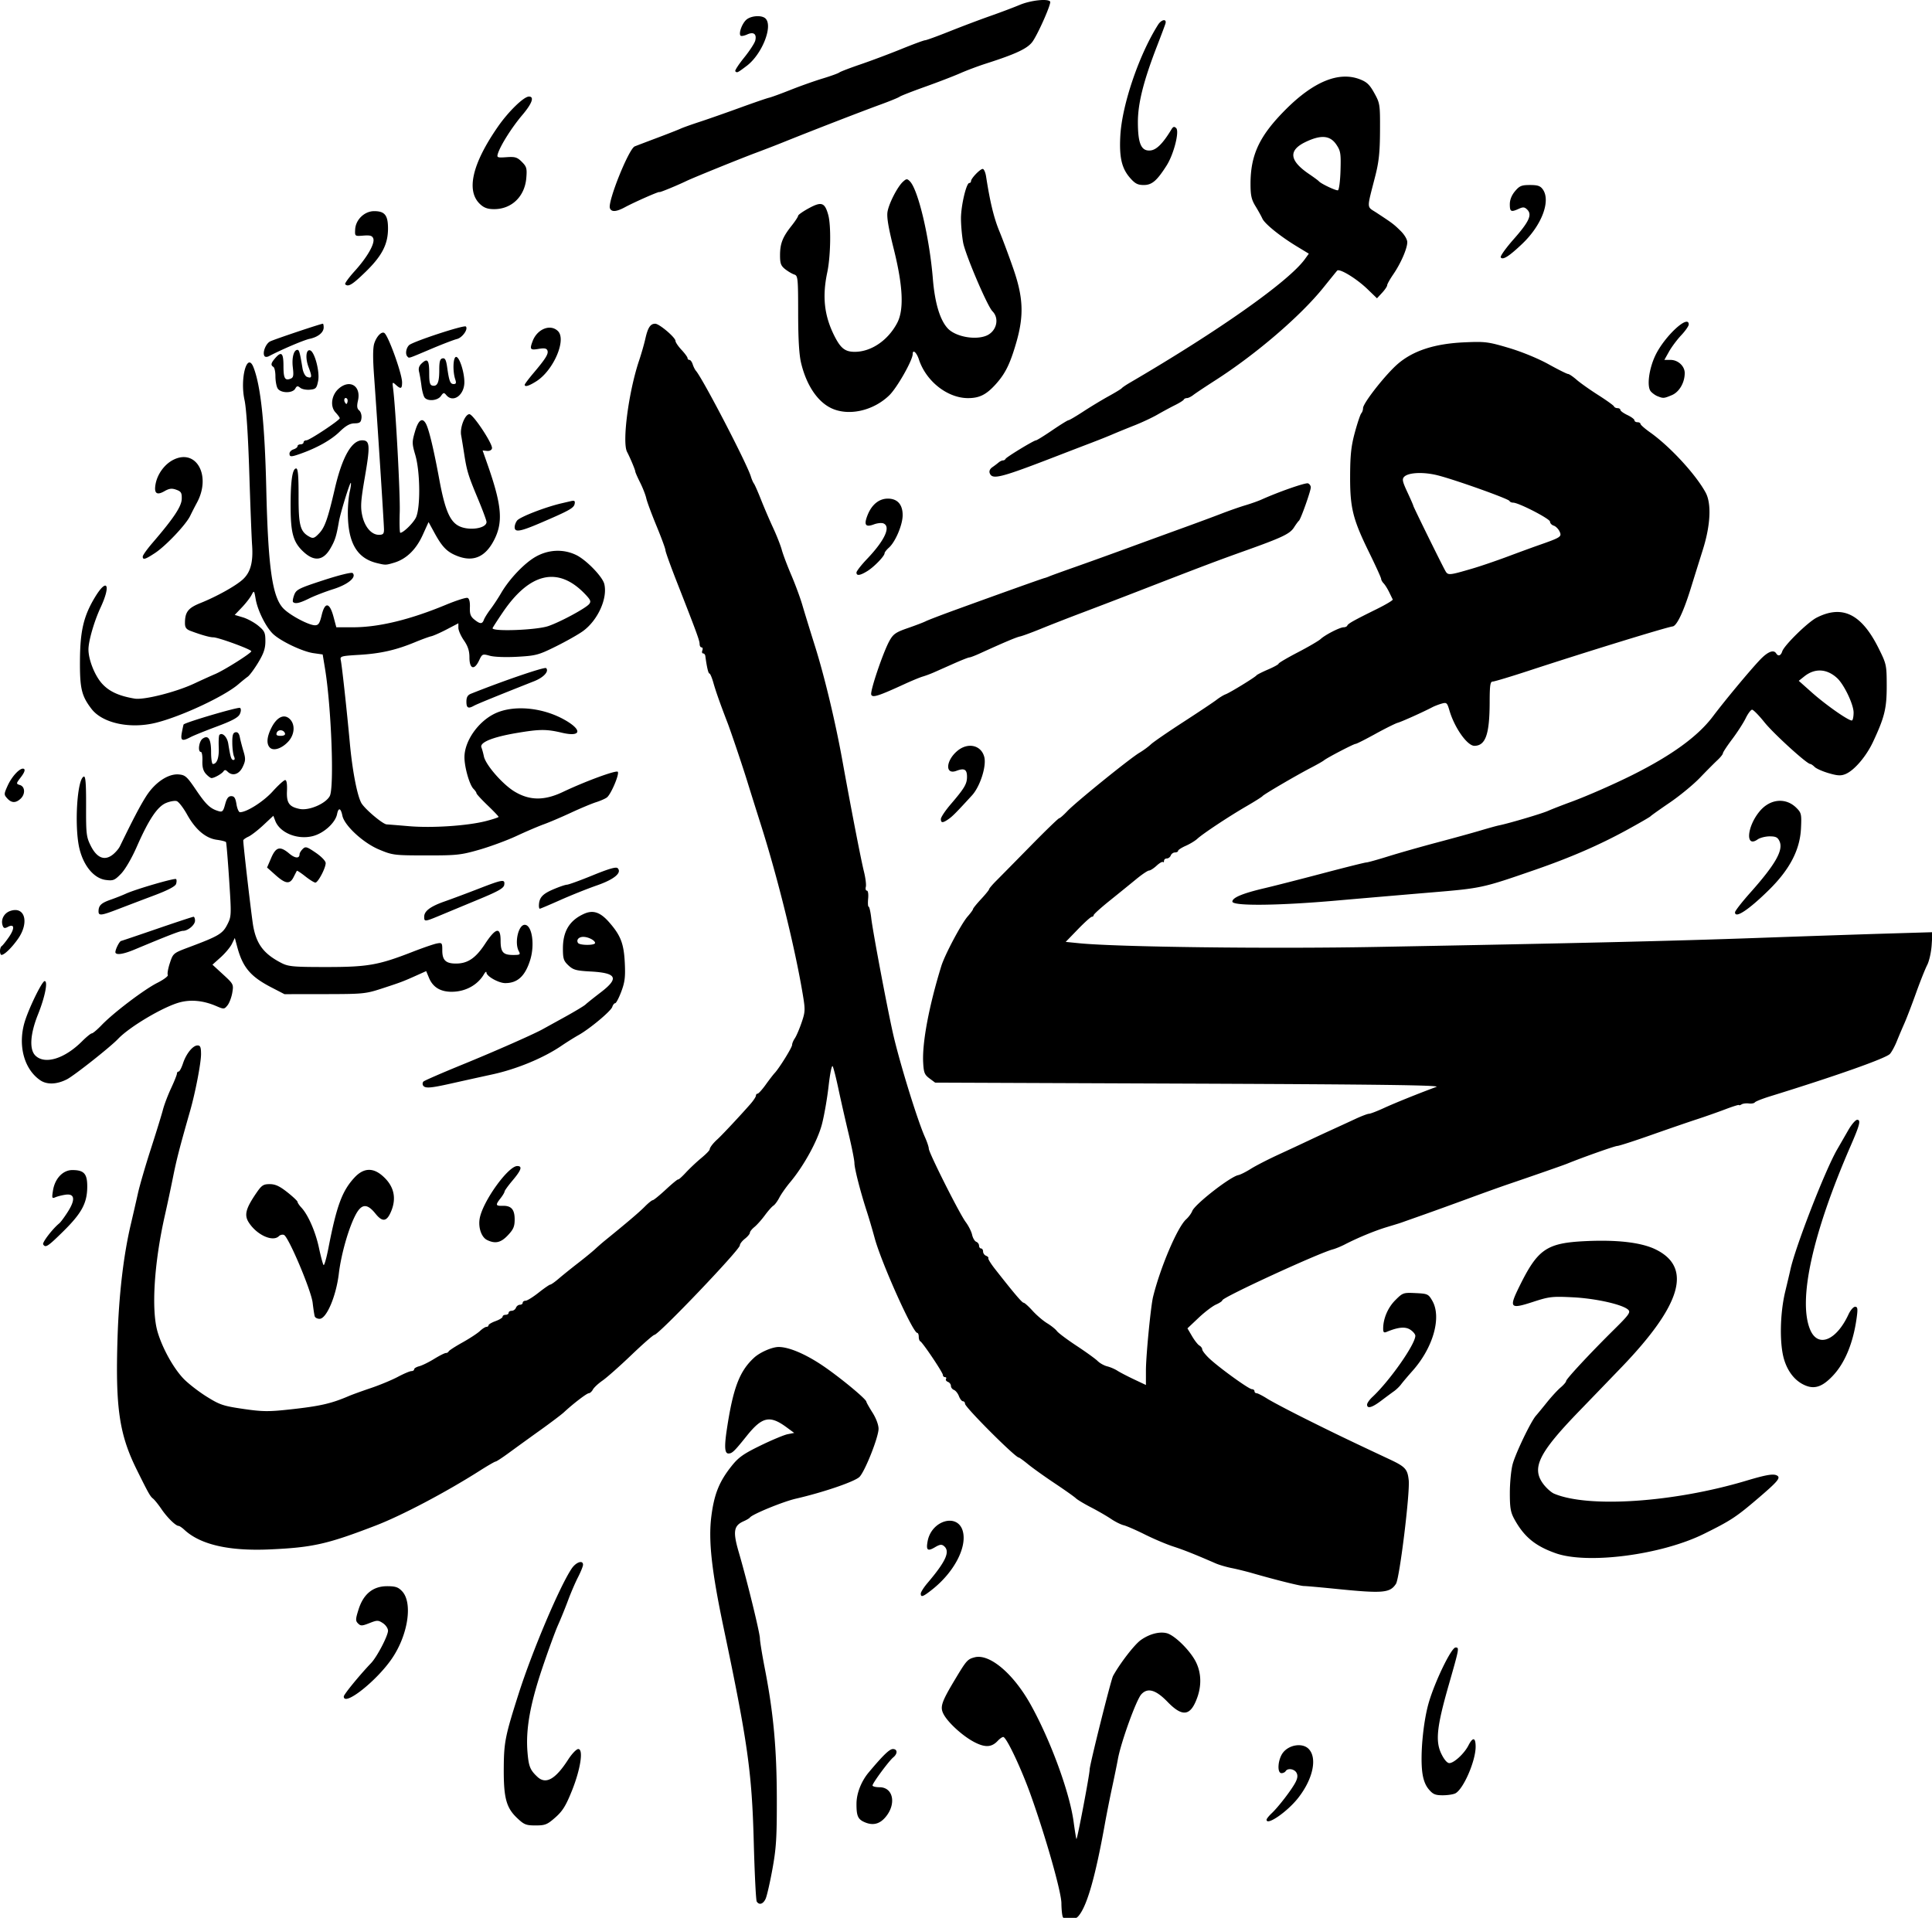 <svg xmlns="http://www.w3.org/2000/svg" viewBox="0 0 961 954"><path d="M528.607 953.45c-.334-.87-.628-3.907-.653-6.75-.05-5.628-7.669-32.519-15.206-53.668-4.766-13.373-12.16-29-13.72-29-.523 0-1.755.864-2.739 1.919-3.06 3.283-6.32 3.435-11.8.551-5.672-2.986-12.933-9.606-15.138-13.803-1.893-3.604-1.113-5.954 5.802-17.476 5.56-9.265 6.105-9.878 9.597-10.808 7.404-1.973 19.269 8.015 27.893 23.48 9.867 17.694 19.361 43.561 21.368 58.215.634 4.63 1.271 8.538 1.417 8.683.396.396 6.572-32.091 6.572-34.572 0-2.281 10.595-44.636 11.646-46.554 3.395-6.198 10.567-15.501 13.698-17.77 4.232-3.065 9.29-4.425 12.997-3.494 3.482.874 10.187 7.14 13.634 12.742 3.423 5.565 3.988 12.44 1.576 19.203-3.335 9.35-7.327 9.938-14.837 2.184-5.817-6.005-9.896-7.167-13.025-3.708-2.52 2.784-10.112 23.8-11.635 32.208-.448 2.475-1.736 8.775-2.86 14-1.126 5.225-2.776 13.55-3.667 18.5-4.779 26.55-8.96 41.006-13.222 45.716-2.011 2.222-6.874 2.35-7.698.202m-152.208-7.582c-.396-.64-1.061-14.028-1.479-29.75-.916-34.497-3.034-49.547-14.95-106.218-6.004-28.555-7.666-43.56-6.152-55.547 1.4-11.088 3.906-17.34 10.046-25.06 3.47-4.366 5.874-6.073 14.401-10.232 5.63-2.745 11.707-5.283 13.506-5.64l3.271-.647-3.803-2.797c-8.32-6.119-12.132-5.293-19.815 4.293-6.148 7.671-7.237 8.722-9.057 8.747-1.92.026-2.145-3.294-.821-12.066 3.103-20.559 6.296-28.934 13.582-35.621 2.904-2.666 8.945-5.298 12.158-5.298 4.85 0 12.482 3.122 20.714 8.473 8.174 5.314 22.794 17.262 22.933 18.742.037.394 1.417 2.844 3.067 5.446 1.77 2.792 3 6.082 3 8.028 0 4.092-6.567 20.747-9.405 23.852-2.114 2.313-17.778 7.698-31.83 10.941-6.304 1.455-21.547 7.712-22.732 9.33-.293.401-1.663 1.223-3.044 1.828-5.073 2.221-5.54 5.117-2.5 15.52 4.136 14.153 10.474 40.018 10.498 42.84.011 1.375 1.114 8.125 2.45 15 4.28 22.017 5.91 39.677 5.957 64.5.036 19.594-.287 24.81-2.187 35.229-1.227 6.725-2.747 13.363-3.38 14.75-1.217 2.672-3.234 3.29-4.428 1.357m-119.253-41.586c-5.358-5.102-6.662-10.009-6.574-24.75.077-12.873.716-16.073 7.392-37 6.748-21.154 20.346-53.259 26.364-62.243 2.173-3.245 5.672-4.433 5.672-1.926 0 .731-1.133 3.544-2.518 6.25-1.386 2.705-3.598 7.844-4.916 11.419s-3.57 9.121-5.002 12.324c-1.432 3.204-5.051 13.132-8.041 22.063-5.916 17.671-8.068 30.053-7.15 41.139.591 7.147 1.296 8.901 4.95 12.318 4.178 3.908 8.964 1.215 15.274-8.594 1.858-2.887 4.121-5.25 5.03-5.25 2.682 0 1.146 10.045-3.179 20.793-3 7.457-4.628 10.075-8.234 13.25-4.033 3.55-5.043 3.957-9.813 3.957-4.777 0-5.717-.38-9.255-3.75m173.088 2.206c-3.503-1.472-4.241-3.1-4.212-9.288.024-5.133 2.358-11.106 6.073-15.539 7.172-8.56 10.348-11.629 12.032-11.629 2.325 0 2.436 2.294.2 4.128-2.17 1.779-10.327 12.823-10.327 13.982 0 .49 1.565.89 3.477.89 6.837 0 8.51 8.297 2.994 14.852-2.906 3.453-6.215 4.295-10.237 2.604M630 905.206c0-.454 1.146-1.902 2.547-3.218 3.332-3.13 9.913-11.687 11.829-15.38 1.07-2.063 1.226-3.45.533-4.746-1.05-1.962-4.392-2.475-5.409-.83-.34.55-1.266 1-2.059 1-2.371 0-1.813-7.022.82-10.312 3.115-3.893 9.606-4.82 12.623-1.804 4.48 4.48 2.242 15.036-5.193 24.481-5.412 6.877-15.691 13.958-15.691 10.81m80.662-15.164c-1.7-2.021-2.741-4.796-3.213-8.57-1.066-8.534.454-24.875 3.2-34.408 3.038-10.543 11.276-27.532 13.351-27.532 1.932 0 1.91.118-3.486 19-5.85 20.469-6.6 27.623-3.562 33.902 1.373 2.835 2.89 4.598 3.957 4.598 2.31 0 7.42-4.716 9.482-8.75 2.214-4.334 3.609-4.105 3.609.593 0 7.088-6.049 21.042-10.048 23.183-1.001.536-3.835.974-6.297.974-3.744 0-4.89-.49-6.993-2.99M171 843.892c0-1.013 7.821-10.582 13.572-16.604 2.943-3.082 8.428-13.574 8.428-16.123 0-1.148-1.14-2.834-2.535-3.748-2.355-1.543-2.832-1.544-6.712-.02-3.685 1.448-4.35 1.467-5.655.162s-1.275-2.123.25-6.961c2.42-7.677 7.197-11.566 14.206-11.566 4.152 0 5.535.466 7.459 2.514 5.39 5.737 2.971 21.71-5.07 33.486-7.659 11.213-23.943 24.041-23.943 18.86m287-51.18c0-.726 1.501-3.088 3.337-5.25 9.22-10.861 11.4-15.743 8.21-18.391-1.154-.958-2.077-.839-4.47.575-3.702 2.186-4.511 1.514-3.657-3.038 1.946-10.376 14.967-14.076 17.482-4.968 2.195 7.95-4.264 20.338-15.096 28.95-4.692 3.73-5.806 4.137-5.806 2.122m206.5-2.355c-7.7-.777-14.863-1.415-15.917-1.418-1.843-.006-14.053-3.047-25.583-6.371-3.025-.873-7.67-2.02-10.324-2.55s-6.253-1.585-8-2.346c-10.293-4.485-15.84-6.691-21.18-8.423-3.301-1.07-9.601-3.742-14-5.937-4.397-2.194-9.154-4.269-10.57-4.61-1.414-.34-4.252-1.76-6.305-3.152s-6.52-3.975-9.927-5.737c-3.407-1.761-6.81-3.804-7.563-4.54-.752-.734-5.477-4.078-10.5-7.43s-10.977-7.606-13.234-9.453-4.342-3.358-4.634-3.358c-1.728 0-26.73-25.003-26.75-26.75-.007-.687-.474-1.25-1.038-1.25-.563 0-1.457-1.137-1.985-2.526s-1.642-2.787-2.475-3.107-1.515-1.222-1.515-2.005c0-.784-.672-1.683-1.494-1.998-.822-.316-1.246-.976-.941-1.469.304-.492.076-.895-.506-.895s-1.059-.489-1.059-1.087c0-1.22-10.082-16.227-11.25-16.746-.412-.184-.75-1.196-.75-2.25s-.337-1.921-.75-1.926c-2.201-.026-17.873-34.932-21.185-47.185-1.086-4.018-2.852-10.006-3.926-13.306-3.186-9.799-6.139-21.347-6.139-24.007 0-1.366-1.32-7.999-2.932-14.739-1.613-6.74-3.872-16.7-5.022-22.132s-2.436-10.496-2.858-11.25c-.437-.78-1.317 3.483-2.041 9.878-.7 6.187-2.197 14.75-3.327 19.028-2.168 8.21-8.962 20.596-15.752 28.722-2.069 2.475-4.505 5.94-5.415 7.7-.909 1.76-2.24 3.56-2.958 4s-2.63 2.6-4.25 4.8-3.957 4.82-5.195 5.823c-1.237 1.002-2.25 2.287-2.25 2.856 0 .568-1.125 1.918-2.5 3-1.375 1.081-2.5 2.562-2.5 3.29 0 2.164-40.37 44.435-42.5 44.5-.55.017-5.707 4.536-11.46 10.04-5.754 5.506-12.193 11.211-14.31 12.678s-4.288 3.488-4.825 4.49-1.446 1.823-2.022 1.823c-.994 0-7.77 5.192-12.4 9.5-1.182 1.1-6.54 5.15-11.91 9a2289 2289 0 0 0-15.554 11.25c-3.186 2.338-6.114 4.25-6.506 4.25-.391 0-3.93 2.046-7.862 4.547-16.862 10.723-38.743 22.26-51.651 27.235-24.223 9.335-31.499 10.972-52.964 11.922-20.184.893-34.42-2.395-42.348-9.78-1.136-1.058-2.427-1.924-2.869-1.924-1.421 0-5.684-4.195-8.541-8.406-1.528-2.252-3.41-4.588-4.181-5.193-1.417-1.109-2.261-2.61-8.096-14.401-8.695-17.568-10.63-30.864-9.537-65.5.68-21.505 2.96-41.034 6.593-56.454 1.108-4.7 2.714-11.696 3.57-15.546.857-3.85 3.738-13.75 6.403-22s5.37-17.025 6.01-19.5 2.468-7.294 4.062-10.708S88 534.647 88 534.074s.378-1.042.84-1.042 1.441-1.822 2.176-4.05c1.61-4.88 4.915-8.95 7.266-8.95 1.36 0 1.718.904 1.718 4.34 0 4.41-2.819 19.064-5.417 28.16-5.292 18.532-6.732 24.11-8.516 33-1.104 5.5-2.905 13.954-4.002 18.786-5.402 23.804-6.887 47.303-3.678 58.214 2.4 8.161 7.922 18.105 12.95 23.318 2.29 2.374 7.42 6.356 11.402 8.847 6.562 4.105 8.265 4.68 18.19 6.133 9.475 1.389 12.541 1.433 22.76.331 15.356-1.655 20.963-2.918 29.811-6.717 1.65-.708 6.6-2.502 11-3.986 4.4-1.483 10.426-3.986 13.39-5.562 2.966-1.575 6.003-2.864 6.75-2.864.748 0 1.36-.401 1.36-.892 0-.49 1.137-1.177 2.527-1.525 1.39-.35 4.702-1.973 7.36-3.609s5.31-2.974 5.89-2.974 1.206-.36 1.39-.8 3.258-2.43 6.833-4.423 7.494-4.558 8.708-5.7 2.677-2.077 3.25-2.077 1.042-.36 1.042-.8c0-.439 1.575-1.368 3.5-2.064s3.5-1.686 3.5-2.2.675-.936 1.5-.936 1.5-.45 1.5-1 .69-1 1.531-1c.843 0 1.79-.675 2.107-1.5s1.203-1.5 1.969-1.5 1.393-.45 1.393-1 .635-1 1.41-1c.776 0 3.688-1.8 6.47-4 2.784-2.2 5.412-4.012 5.84-4.027.43-.015 2.355-1.38 4.28-3.033s6.2-5.096 9.5-7.65 7.125-5.686 8.5-6.96 3.473-3.108 4.663-4.074c11.25-9.132 17.283-14.265 19.992-17.006 1.766-1.787 3.578-3.257 4.028-3.265s3.4-2.413 6.557-5.343 5.897-5.172 6.087-4.982 1.909-1.343 3.82-3.407 5.358-5.312 7.663-7.218c2.304-1.906 4.19-3.837 4.19-4.292 0-.894 1.693-3.116 3.841-5.04 2.145-1.923 11.512-11.934 16.409-17.539 1.512-1.73 2.75-3.6 2.75-4.155s.374-1.009.83-1.009c.457 0 2.275-2.01 4.039-4.467s3.753-5.044 4.42-5.75c2.32-2.457 8.711-12.761 8.711-14.045 0-.711.61-2.18 1.355-3.265.746-1.085 2.25-4.584 3.344-7.776 1.85-5.4 1.894-6.372.625-14-3.851-23.146-12.384-57.745-20.763-84.197-2.44-7.7-5.548-17.6-6.908-22-2.336-7.557-8.093-24.636-9.776-29-3.583-9.288-5.86-15.727-6.985-19.75-.73-2.612-1.631-4.75-2-4.75-.569 0-1.299-3.107-2.057-8.75-.093-.687-.591-1.25-1.109-1.25-.517 0-.681-.675-.364-1.5.316-.825.14-1.5-.393-1.5s-.969-.757-.969-1.681c0-1.712-1.5-5.799-11.41-31.078-3.075-7.842-5.59-14.854-5.59-15.582s-1.996-6.154-4.435-12.056c-2.439-5.903-4.738-12.114-5.109-13.803s-1.75-5.212-3.065-7.83-2.391-5.077-2.391-5.464c0-.749-2.555-6.844-4.084-9.742-2.541-4.818.78-30.018 5.997-45.506 1.11-3.297 2.508-8.173 3.104-10.835 1.234-5.506 2.498-7.423 4.895-7.423 2.023 0 10.088 6.845 10.088 8.562 0 .675 1.35 2.672 3 4.438s3 3.614 3 4.106.42.894.933.894 1.243.978 1.622 2.173c.38 1.195 1.108 2.658 1.62 3.25 3.483 4.036 25.406 46.23 27.317 52.577.414 1.375 1.097 2.95 1.518 3.5.42.55 2.007 4.15 3.526 8s4.224 10.15 6.012 14 3.735 8.8 4.329 11 2.714 7.825 4.714 12.5 4.473 11.373 5.496 14.884 3.86 12.736 6.304 20.5c4.703 14.944 10.125 37.564 13.572 56.616 4.389 24.264 9.331 49.74 10.741 55.364.808 3.225 1.248 6.712.977 7.75-.272 1.037-.039 1.886.518 1.886.577 0 .847 1.718.63 4-.21 2.2-.094 4 .257 4s.936 2.588 1.3 5.75c.736 6.404 7.584 42.8 10.678 56.75 3.118 14.056 12.213 43.626 16.055 52.195 1.035 2.307 1.881 4.85 1.881 5.651 0 2.024 15.274 32.4 18.367 36.527 1.39 1.856 2.82 4.699 3.175 6.318.356 1.62 1.28 3.187 2.052 3.484.773.296 1.406 1.166 1.406 1.932s.45 1.393 1 1.393 1 .69 1 1.531c0 .843.672 1.79 1.494 2.105.822.316 1.325.864 1.118 1.219s1.258 2.73 3.255 5.28c9.483 12.099 13.523 16.865 14.296 16.865.463 0 2.46 1.79 4.436 3.978 1.977 2.188 5.238 4.98 7.248 6.204 2.009 1.225 4.21 2.99 4.889 3.921.68.932 5.075 4.223 9.768 7.314 4.692 3.09 9.412 6.5 10.488 7.575 1.077 1.077 3.206 2.265 4.733 2.64 1.526.377 3.8 1.348 5.052 2.16 1.253.81 4.965 2.745 8.25 4.298l5.973 2.825.002-7.207c.002-7.24 2.412-32.036 3.568-36.708 3.653-14.77 12.131-34.626 16.437-38.5 1.222-1.1 2.587-2.952 3.032-4.116 1.293-3.379 18.894-17.1 22.933-17.879 1.003-.193 3.782-1.588 6.176-3.1s8.627-4.718 13.852-7.124 11.75-5.447 14.5-6.758a923 923 0 0 1 11.5-5.35c3.575-1.63 9.019-4.136 12.097-5.569s6.155-2.604 6.838-2.604 4.014-1.277 7.403-2.837c5.406-2.49 16.996-7.165 26.162-10.554 2.236-.826-29.151-1.236-123.177-1.609l-126.177-.5-2.823-2.102c-2.448-1.823-2.863-2.876-3.128-7.937-.52-9.912 2.914-28.142 9.032-47.961 1.73-5.604 9.957-21.078 13.128-24.691 1.455-1.658 2.65-3.306 2.658-3.662.007-.356 1.806-2.579 4-4.94s3.987-4.577 3.987-4.922c0-.346 1.607-2.24 3.572-4.207 1.964-1.968 9.644-9.765 17.066-17.328s13.816-13.75 14.209-13.75 2.216-1.594 4.053-3.541c4.127-4.375 31.07-26.19 35.882-29.053 1.936-1.152 4.474-3.012 5.638-4.133 1.165-1.12 8.41-6.113 16.099-11.094 7.69-4.981 15.173-9.981 16.63-11.11 1.458-1.13 3.483-2.362 4.5-2.737 2.171-.801 14.62-8.434 15.351-9.412.275-.368 2.863-1.68 5.75-2.918 2.888-1.236 5.25-2.542 5.25-2.902 0-.359 4.3-2.891 9.555-5.626s10.367-5.72 11.36-6.632c2.336-2.147 9.586-5.842 11.462-5.842.801 0 1.606-.38 1.79-.845.387-.98 3.184-2.547 14.641-8.204 4.57-2.256 8.155-4.405 7.968-4.776s-.995-2.025-1.796-3.675-2.024-3.595-2.718-4.321c-.694-.727-1.262-1.745-1.262-2.263s-2.698-6.448-5.995-13.178c-8.136-16.608-9.504-22.154-9.43-38.238.048-10.34.533-14.739 2.375-21.5 1.273-4.675 2.706-8.927 3.183-9.45s.867-1.673.867-2.556c0-2.517 11.41-17 17.427-22.122 7.692-6.547 18.36-9.971 33.073-10.617 10.258-.45 11.742-.263 22 2.78 6.42 1.906 14.644 5.284 19.752 8.115 4.814 2.668 9.186 4.85 9.716 4.85s2.44 1.288 4.247 2.863 6.66 5.01 10.785 7.635 7.65 5.16 7.833 5.637c.184.476.971.865 1.75.865.78 0 1.417.399 1.417.886s1.575 1.634 3.5 2.547 3.5 2.09 3.5 2.614.675.953 1.5.953 1.5.374 1.5.83c0 .457 2.138 2.344 4.75 4.194 9.903 7.01 22.739 20.92 27.656 29.968 2.965 5.458 2.457 16.185-1.34 28.258a6889 6889 0 0 0-6.093 19.5c-3.61 11.626-6.917 18.564-8.973 18.826-3.189.407-42.904 12.635-71.757 22.094-8.942 2.932-16.929 5.33-17.75 5.33-1.225 0-1.497 1.838-1.517 10.25-.038 15.953-2.014 21.633-7.552 21.718-3.553.055-9.93-8.956-12.464-17.612-1.13-3.863-1.396-4.091-3.905-3.372-1.48.425-3.561 1.23-4.623 1.79-4.517 2.377-15.105 7.14-17.167 7.721-1.229.347-6.262 2.852-11.184 5.568-4.923 2.715-9.332 4.937-9.798 4.937-.942 0-14.206 6.915-15.783 8.228-.55.458-3.358 2.056-6.24 3.552-7.384 3.832-23.661 13.354-24.26 14.191-.275.385-3.875 2.658-8 5.05-8.826 5.12-21.677 13.634-24.46 16.208-1.08.997-3.667 2.565-5.75 3.484-2.085.92-3.79 2.035-3.79 2.48s-.69.807-1.531.807c-.843 0-1.79.675-2.107 1.5s-1.203 1.5-1.969 1.5-1.393.525-1.393 1.167c0 .641-.253.914-.562.605s-1.724.516-3.146 1.833-3.108 2.395-3.748 2.395-3.487 1.913-6.327 4.25c-2.84 2.338-8.776 7.152-13.19 10.698-4.415 3.547-8.027 6.81-8.027 7.25s-.407.802-.904.802-3.626 2.813-6.953 6.25l-6.05 6.25 6.703.67c18.898 1.887 94.2 2.824 147.704 1.839 100.283-1.848 147.278-2.957 189.5-4.472 22.825-.82 51.795-1.798 64.377-2.175l22.876-.684-.417 6.411c-.23 3.526-1.233 7.986-2.229 9.911s-3.504 8.225-5.572 14-4.66 12.525-5.76 15a335 335 0 0 0-3.814 9c-.997 2.475-2.524 5.278-3.394 6.23-1.987 2.173-26.83 10.962-59.567 21.074-3.85 1.19-7.276 2.548-7.614 3.019-.338.47-1.688.717-3 .547s-2.949.042-3.636.47-1.25.567-1.25.308-3.038.686-6.75 2.098-10.125 3.669-14.25 5.014-14.384 4.875-22.798 7.843-15.945 5.397-16.736 5.397c-1.184 0-17.266 5.687-24.966 8.829-1.9.775-17.008 6.043-30 10.46-3.3 1.123-11.85 4.193-19 6.824-7.15 2.63-17.05 6.214-22 7.963-4.95 1.75-9.675 3.421-10.5 3.716-1.84.657-1.297.486-8.344 2.628-5.945 1.807-14.34 5.28-20.656 8.542-1.925.995-4.625 2.109-6 2.476-7.454 1.991-55 23.9-55 25.343 0 .402-1.424 1.361-3.164 2.131s-5.645 3.747-8.676 6.614l-5.512 5.212 2.28 3.881c1.253 2.135 2.907 4.24 3.675 4.68.769.44 1.397 1.295 1.397 1.9 0 .604 1.462 2.516 3.25 4.247 4.593 4.45 19.914 15.554 21.46 15.554.71 0 1.29.45 1.29 1s.459 1 1.02 1 2.923 1.202 5.25 2.671c2.326 1.47 11.205 6.149 19.73 10.399 14.07 7.014 20.883 10.291 41.102 19.772 7.921 3.714 9.004 4.888 9.61 10.409.688 6.282-4.528 48.766-6.329 51.544-2.982 4.599-6.458 4.893-29.883 2.53m68-507.57c3.85-1.126 11.725-3.813 17.5-5.97s12.525-4.628 15-5.492c11.42-3.99 11.943-4.323 10.773-6.892-.592-1.3-1.908-2.626-2.925-2.95-1.016-.322-1.848-1.218-1.848-1.99 0-1.416-15.609-9.461-18.357-9.461-.812 0-1.626-.378-1.81-.84-.421-1.062-27.194-10.611-35.779-12.761-7.022-1.76-14.465-1.428-16.603.74-1.124 1.14-.865 2.384 1.603 7.671 1.62 3.47 2.946 6.511 2.946 6.757 0 .477 13.723 28.382 15.83 32.192 1.396 2.522 1.694 2.5 13.67-1.004m41.329 489.848c-10.216-3.606-15.748-8.168-20.579-16.972-1.867-3.403-2.248-5.633-2.238-13.116.007-4.958.63-11.338 1.386-14.177 1.447-5.436 9.048-21.262 11.602-24.158.825-.935 3.3-3.946 5.5-6.69s5.238-6.042 6.75-7.329c1.513-1.286 2.75-2.727 2.75-3.202 0-1.023 12.088-14.01 23.928-25.707 7.273-7.185 8.232-8.518 7-9.729-2.67-2.625-16.078-5.659-27.544-6.233-10.3-.516-11.75-.35-19.768 2.259-11.597 3.774-12.175 3.108-6.787-7.818 9.108-18.471 13.501-21.464 32.862-22.386 15.762-.751 27.777.67 34.833 4.123 18.297 8.952 12.957 27.461-16.885 58.532a11967 11967 0 0 1-21.225 22c-20.13 20.817-23.764 28.283-17.664 36.286 1.513 1.984 3.875 4.085 5.25 4.67 17.021 7.226 59.457 4.385 95.5-6.394 10.238-3.062 13.753-3.642 15.507-2.557 1.765 1.09.246 2.918-9.054 10.886-11.34 9.715-13.908 11.409-27.453 18.107-21.101 10.434-57.776 15.216-73.671 9.605M680 698.706c0-.729 1.172-2.416 2.604-3.75C691.188 686.963 704 668.7 704 664.454c0-.757-1.128-2.115-2.507-3.019-2.478-1.623-6-1.298-11.743 1.085-1.378.572-1.749.225-1.744-1.631.011-4.98 2.344-10.442 6.036-14.134 3.714-3.714 3.999-3.813 10.089-3.522 5.964.285 6.363.465 8.276 3.748 4.764 8.176.535 23.294-9.757 34.882-2.384 2.685-4.968 5.738-5.742 6.786-.775 1.048-2.354 2.576-3.511 3.394-1.157.82-4.037 2.952-6.4 4.739-4.547 3.439-6.997 4.113-6.997 1.924m216.756-10.118c-4.325-2.256-7.61-6.607-9.34-12.373-2.327-7.75-2.065-22.799.588-33.798 1.178-4.887 2.306-9.657 2.505-10.6 2.36-11.168 17.235-49.488 23.284-59.982l5.616-9.75c1.6-2.78 3.565-5.053 4.367-5.053 1.94 0 1.325 2.458-3.26 13-18.936 43.55-26.25 76.734-20.137 91.364 3.844 9.2 13.007 5.55 19.11-7.614.956-2.062 2.42-3.75 3.254-3.75 1.246 0 1.393.917.829 5.17-1.65 12.437-5.731 22.522-11.717 28.955-5.605 6.022-9.729 7.233-15.1 4.431m-740.207-33.806c-.213-.687-.68-3.725-1.035-6.75-.727-6.177-12.026-32.876-14.279-33.74-.753-.29-1.88-.016-2.502.607-3.056 3.056-11.065-.605-15.034-6.873-2.278-3.598-1.472-6.806 3.577-14.242 2.86-4.211 3.638-4.748 6.884-4.75 2.766-.001 4.905.982 8.75 4.021 2.8 2.213 5.09 4.378 5.09 4.812 0 .433.862 1.714 1.917 2.845 3.367 3.615 7.03 12.014 8.736 20.033.91 4.283 1.941 8.12 2.29 8.525.348.406 1.44-3.419 2.428-8.5 4.08-20.995 6.802-28.363 12.93-34.988 4.369-4.723 8.94-5.102 13.658-1.13 5.905 4.968 7.46 11.047 4.586 17.926-2.16 5.171-4.301 5.479-7.797 1.12-4.236-5.279-7.05-4.978-10.118 1.084-3.438 6.795-6.969 19.34-8.097 28.776-1.346 11.25-6.13 22.474-9.581 22.474-1.108 0-2.19-.562-2.403-1.25M21.477 618.994c-.566-.915 4.636-7.706 8.028-10.481.686-.561 2.606-3.164 4.268-5.784 3.82-6.023 3.397-9.089-1.164-8.442-1.71.242-3.966.809-5.013 1.259-1.753.753-1.851.484-1.234-3.374.948-5.933 4.936-10.14 9.612-10.14 5.926 0 7.523 1.864 7.423 8.663-.116 7.91-2.867 12.92-12.06 21.966-7.598 7.475-8.712 8.19-9.86 6.333m220.826-2.159c-2.834-1.369-4.496-6.202-3.693-10.734 1.494-8.436 14.14-26.069 18.697-26.069 2.66 0 2.016 1.988-2.307 7.115-2.2 2.61-4.01 5.113-4.022 5.564-.012.452-.902 1.946-1.978 3.321-2.635 3.37-2.505 3.88.965 3.782 4.339-.123 6.035 1.78 6.035 6.77 0 3.515-.618 4.961-3.368 7.877-3.502 3.713-6.25 4.345-10.33 2.374m-31.857-76.89c-.37-.598-.279-1.48.202-1.96.48-.481 9.193-4.27 19.363-8.422 16.11-6.576 35.341-15.056 39.989-17.633.825-.458 5.66-3.126 10.743-5.93s9.809-5.644 10.5-6.314 4.07-3.366 7.507-5.994c9.359-7.153 8.112-9.728-5.056-10.44-7.09-.384-8.565-.79-10.944-3.019-2.394-2.242-2.75-3.333-2.75-8.438 0-8.576 3.288-13.97 10.5-17.226 4.484-2.025 8.062-.841 12.419 4.108 5.823 6.615 7.398 10.694 7.864 20.355.335 6.968.018 9.537-1.759 14.25-1.192 3.163-2.555 5.75-3.028 5.75-.474 0-1.124.827-1.445 1.839-.666 2.099-11.203 10.898-16.797 14.027-2.06 1.152-5.912 3.567-8.56 5.365-8.9 6.045-22.163 11.537-34.194 14.16a3915 3915 0 0 0-20.624 4.557c-10.36 2.33-12.974 2.511-13.93.965M296 469.067c0-1.29-3.38-3.035-5.875-3.035-2.255 0-3.558 1.49-2.625 3 .793 1.283 8.5 1.315 8.5.035m-276.027 68.26c-8.296-5.717-11.347-18.144-7.368-30.01 2.463-7.346 8.407-19.285 9.6-19.285 1.749 0 .175 7.9-3.298 16.563-3.89 9.7-4.397 17.391-1.349 20.44 4.674 4.674 14.52 1.684 23.27-7.066 2.165-2.165 4.348-3.937 4.851-3.937s2.694-1.85 4.868-4.112c5.924-6.162 21.137-17.7 27.72-21.023 3.195-1.613 5.534-3.377 5.198-3.921s.126-3.207 1.027-5.919c1.632-4.915 1.66-4.938 9.822-7.996 14.386-5.39 16.428-6.602 18.735-11.124 2.07-4.058 2.092-4.583.932-22.28-.653-9.969-1.355-18.402-1.56-18.74s-2.236-.865-4.515-1.17c-5.583-.75-10.647-5.033-14.827-12.543-1.882-3.38-4.211-6.397-5.177-6.703s-3.35.11-5.301.924c-4.331 1.81-8.608 8.21-14.598 21.845-2.488 5.664-5.75 11.254-7.796 13.361-3.191 3.286-3.899 3.572-7.613 3.084-5.753-.758-10.872-6.778-13.014-15.304-2.692-10.716-1.276-35.015 2.105-36.116.88-.287 1.172 3.493 1.134 14.655-.047 13.874.132 15.407 2.315 19.766 2.982 5.956 6.721 7.556 10.72 4.587 1.455-1.081 3.17-3.047 3.81-4.368 6.462-13.328 10.1-20.262 13.065-24.903 4.372-6.841 10.952-11.238 16.166-10.802 3.248.272 4.1 1.034 8.605 7.69 4.997 7.382 7.064 9.332 11.198 10.56 1.911.569 2.34.126 3.288-3.397.802-2.976 1.608-4.051 3.04-4.051 1.502 0 2.097.92 2.59 4 .352 2.2 1.145 3.996 1.762 3.99 3.402-.03 11.676-5.297 16.238-10.337 2.814-3.11 5.62-5.653 6.238-5.653.72 0 1.037 1.949.884 5.456-.26 5.95 1.101 7.855 6.363 8.912 4.62.928 12.9-2.632 14.925-6.416 2.285-4.27.788-44.319-2.371-63.443l-1.155-6.99-4.594-.655c-5.447-.775-16.302-5.942-20.108-9.57-3.52-3.356-7.638-11.616-8.621-17.294-.77-4.44-.798-4.466-2.097-2-.724 1.375-2.895 4.152-4.825 6.172l-3.508 3.672 4.07 1.22c2.239.67 5.67 2.538 7.627 4.15 3.162 2.606 3.556 3.457 3.556 7.668 0 3.648-.812 6.085-3.536 10.608-1.945 3.23-4.308 6.42-5.25 7.09s-3.008 2.339-4.59 3.709c-6.972 6.04-28.492 16.095-41.124 19.216-12.845 3.173-26.575.196-32.02-6.943-4.936-6.47-5.804-10.125-5.715-24.062.093-14.762 1.846-22.153 7.453-31.432 6.036-9.989 8.102-6.277 2.82 5.07C46.842 309.04 44 318.868 44 323.06c0 5.01 3.028 12.743 6.57 16.785 3.55 4.049 8.475 6.348 16.43 7.67 4.627.77 20.537-3.25 29.539-7.464 3.829-1.793 8.536-3.926 10.461-4.74 4.552-1.927 18-10.413 18-11.359 0-.905-16.43-6.92-18.903-6.92-1.777 0-5.999-1.193-11.347-3.207-2.103-.792-2.75-1.698-2.75-3.85 0-5.51 1.553-7.53 7.669-9.982 8.192-3.285 17.772-8.636 21.213-11.85 3.757-3.51 5.11-8.576 4.516-16.923-.261-3.679-.894-19.963-1.405-36.188-.58-18.387-1.467-31.949-2.356-36-2.387-10.886 1.336-24.365 4.484-16.23 3.603 9.31 5.568 28.021 6.324 60.23.936 39.865 3.044 54.307 8.738 59.874 3.473 3.396 12.485 8.126 15.482 8.126 1.739 0 2.36-.938 3.347-5.052 1.613-6.72 3.95-6.397 5.877.815l1.4 5.237h8.29c12.822 0 28.312-3.754 46.302-11.22 5.16-2.141 9.974-3.666 10.7-3.388.839.323 1.257 2.019 1.151 4.672-.13 3.276.331 4.569 2.162 6.051 2.892 2.342 3.992 2.373 4.804.135.349-.962 1.827-3.325 3.284-5.25 1.458-1.925 3.828-5.525 5.268-8 4.07-6.995 11.483-14.806 17.12-18.039 6.392-3.666 13.842-4.005 20.217-.919 5.003 2.422 13.062 10.712 13.984 14.384 1.783 7.104-3.2 18.12-10.63 23.502-2.236 1.62-8.248 5.02-13.36 7.558-8.657 4.296-9.976 4.652-19.195 5.178-5.72.326-11.5.122-13.69-.482-3.72-1.027-3.824-.981-5.446 2.42-2.365 4.96-4.75 4.143-4.75-1.628 0-3.249-.753-5.564-2.75-8.456-1.513-2.19-2.75-5-2.75-6.242v-2.26l-5.75 3.007c-3.163 1.654-6.65 3.203-7.75 3.443s-4.728 1.567-8.062 2.949c-9.446 3.915-17.108 5.657-27.67 6.29-9.243.555-9.71.69-9.265 2.69.569 2.551 2.985 24.652 4.495 41.105 1.24 13.517 3.541 25.655 5.64 29.745 1.474 2.873 10.7 10.72 12.702 10.804.638.026 5.66.431 11.16.9 11.512.98 29.052-.195 38.25-2.562 3.438-.885 6.25-1.823 6.25-2.084s-2.475-2.854-5.5-5.76c-3.025-2.907-5.5-5.6-5.5-5.985s-.664-1.365-1.475-2.176c-2.012-2.012-4.53-10.853-4.503-15.813.042-7.843 6.54-17.315 14.716-21.452 9.048-4.58 23.493-3.462 34.677 2.683 9.405 5.166 8.881 8.968-.915 6.65-7.707-1.823-11.07-1.801-22.574.144-11.914 2.014-18.422 4.677-17.466 7.148.374.967.924 2.968 1.223 4.448.855 4.238 9.36 13.993 15.308 17.56 7.497 4.495 14.79 4.543 24.009.156 11.045-5.255 26.403-10.903 27.275-10.03.97.97-3.294 11.103-5.363 12.744-.777.616-3.212 1.692-5.412 2.392s-7.825 3.053-12.5 5.228-10.75 4.767-13.5 5.76-8.825 3.59-13.5 5.773c-4.675 2.184-13 5.265-18.5 6.848-9.227 2.657-11.275 2.878-26.5 2.862-15.976-.017-16.722-.11-23.5-2.952-7.852-3.292-17.2-11.925-18.194-16.802-.79-3.878-1.957-4.225-2.645-.786-.869 4.346-6.637 9.562-12.093 10.936-7.664 1.93-16.384-1.635-18.663-7.628l-.945-2.487-4.941 4.622c-2.718 2.542-6.084 5.142-7.48 5.778-1.397.637-2.539 1.477-2.539 1.867 0 2.46 4.182 38.413 4.966 42.694 1.656 9.044 5.363 13.852 14.128 18.323 3.384 1.726 5.95 1.952 22.206 1.952 20.578 0 25.941-.94 42.772-7.503 5.186-2.022 10.666-3.912 12.178-4.2 2.628-.5 2.75-.347 2.75 3.467 0 4.844 1.74 6.509 6.803 6.509 5.834 0 9.796-2.68 14.463-9.786 5.309-8.081 7.734-8.61 7.734-1.687 0 5.803 1.21 7.2 6.235 7.2 3.482 0 3.74-.178 2.8-1.934-2.22-4.15-.197-13.066 2.965-13.066 3.607 0 5.128 9.797 2.718 17.5-2.508 8.014-6.278 11.504-12.418 11.496-3.255-.004-9.286-3.386-9.33-5.231-.017-.696-.55-.37-1.183.723-3.131 5.401-9.092 8.718-15.853 8.82-5.748.086-9.57-2.191-11.524-6.87l-1.423-3.406-4.744 2.13c-6.78 3.046-7.796 3.43-17.243 6.513-8.125 2.653-9.382 2.776-28.5 2.8l-20 .025-6.5-3.362c-10.398-5.378-14.256-9.946-16.996-20.125l-1.206-4.476-1.47 2.982c-.81 1.64-3.312 4.63-5.561 6.647l-4.09 3.666 5.287 4.861c5.182 4.765 5.273 4.945 4.574 9.081-.392 2.321-1.462 5.145-2.377 6.276-1.617 1.997-1.778 2.007-5.663.343-6.273-2.687-12.385-3.313-17.998-1.843-8.12 2.126-25.022 12.125-30.798 18.218-3.774 3.982-21.85 18.267-25.417 20.086-5.067 2.585-9.967 2.748-13.312.442m252.67-225.869c5.833-1.95 18.612-8.824 20.395-10.971 1.071-1.292.731-2.103-2.132-5.081-13.268-13.805-27.363-10.644-40.793 9.15-2.812 4.144-5.113 7.719-5.113 7.942 0 1.753 21.733.935 27.643-1.04M0 473.091c0-1.067.375-2.173.834-2.456.458-.284 2.076-2.309 3.595-4.5 3.017-4.355 2.772-6.816-.505-5.063-1.515.811-2.087.7-2.547-.5-1.138-2.964.523-6.31 3.68-7.41 7.36-2.566 9.64 5.769 3.82 13.97-3.092 4.358-6.68 7.835-8.127 7.878-.412.012-.75-.851-.75-1.919m57.475.9c-.534-.863 1.907-5.959 2.854-5.959.156 0 8.133-2.698 17.727-5.996 9.594-3.297 17.782-5.997 18.194-6 .413-.002.75.87.75 1.94 0 2.113-3.5 5.056-6.014 5.056-1.347 0-7.315 2.307-23.986 9.272-5.357 2.238-8.807 2.85-9.525 1.688M211 456.023c0-2.844 3.097-5.153 10.28-7.663 3.421-1.196 10.944-4.008 16.717-6.25 12.085-4.693 13.263-4.874 12.823-1.971-.252 1.657-2.875 3.166-12.32 7.084-6.6 2.737-15.15 6.29-19 7.896-8.312 3.466-8.5 3.486-8.5.904m-161.985-2.74c.025-2.867 1.325-4.107 6.026-5.746 2.452-.855 5.809-2.177 7.459-2.94 4.884-2.254 24.445-7.953 25.089-7.308.327.326.323 1.415-.008 2.419-.397 1.205-4.078 3.134-10.841 5.68A3003 3003 0 0 0 59 452.134c-8.741 3.37-10.005 3.515-9.985 1.148m814.014.5c.016-.687 3.435-5.075 7.597-9.75 12.482-14.018 16.539-21.148 14.535-25.545-.901-1.98-1.854-2.455-4.917-2.455-2.09 0-4.8.701-6.023 1.558-6.227 4.362-5.273-6.632 1.235-14.236 5.186-6.059 12.905-6.689 18.115-1.478 2.442 2.442 2.596 3.13 2.268 10.138-.498 10.657-5.531 20.378-15.814 30.541-10.135 10.019-17.074 14.602-16.996 11.227m-594.959-3.5c.152-3.774 1.747-5.56 6.981-7.819 2.997-1.293 6.124-2.366 6.949-2.385.825-.02 6.597-2.118 12.826-4.665 8.063-3.296 11.634-4.32 12.398-3.557 2.274 2.274-1.726 5.592-10.346 8.584-4.608 1.6-12.768 4.862-18.134 7.25s-9.979 4.342-10.25 4.342-.462-.787-.424-1.75M613 448.481c0-1.973 5.108-4.103 15.944-6.647 4.706-1.104 17.781-4.444 29.056-7.42s21.007-5.405 21.627-5.397 5.57-1.371 11-3.065 16.398-4.81 24.373-6.923 17.65-4.783 21.5-5.933 7.9-2.271 9-2.492c4.93-.987 21.332-5.834 24.5-7.24 1.925-.854 7.1-2.87 11.5-4.48 7.768-2.844 21.333-8.795 30.5-13.38 19.658-9.835 32.577-19.243 40.039-29.158 5.9-7.84 18.374-22.84 23.339-28.064 3.92-4.125 6.855-5.3 8.122-3.25.99 1.602 2.314 1.16 3-1.002.957-3.014 12.766-14.585 17.15-16.805 12.845-6.503 22.332-1.789 30.834 15.323 3.856 7.76 3.968 8.279 3.992 18.484.026 11.304-1.04 15.688-6.805 28-3.39 7.24-9.347 14.209-13.68 16.004-2.29.949-3.927.866-8.358-.422-3.03-.881-6.18-2.273-7-3.092-.82-.82-1.805-1.49-2.189-1.49-1.685 0-18.241-15.072-22.793-20.75-2.755-3.437-5.514-6.25-6.131-6.25s-2.055 1.913-3.196 4.25c-1.14 2.338-4.155 7.012-6.699 10.387S857 374.207 857 374.697s-1.237 2.042-2.75 3.45c-1.512 1.407-5.427 5.344-8.698 8.749-3.272 3.404-10.022 8.962-15 12.35-4.979 3.39-9.277 6.447-9.552 6.795s-5.609 3.431-11.853 6.852c-13.606 7.453-28.015 13.707-45.622 19.8-26.313 9.107-26.414 9.13-52.032 11.277-13.196 1.106-34.343 2.919-46.993 4.029-28.944 2.539-51.5 2.75-51.5.482m309-94.036c0-4.013-4.717-13.907-8.15-17.096-5.11-4.748-11.106-5.08-16.34-.906l-2.784 2.22 6.387 5.692c7.296 6.502 19.022 14.654 20.137 14 .413-.243.75-2.002.75-3.91m-784.952 80.837-4.209-3.75 2.045-4.75c2.395-5.562 4.417-6.05 9.019-2.178 2.884 2.426 5.097 2.556 5.097.298 0-.557.698-1.71 1.55-2.563 1.401-1.401 2.03-1.225 6.499 1.821 2.827 1.927 4.948 4.139 4.95 5.162.002 2.493-3.807 9.71-5.125 9.71-.598 0-2.86-1.404-5.026-3.12s-4.047-2.954-4.177-2.75c-.13.203-.86 1.608-1.623 3.12-1.865 3.7-3.99 3.464-9-1M468 407.418c0-.888 2.17-4.15 4.82-7.25 6.95-8.124 8.18-10.196 8.18-13.775 0-3.696-1.33-4.44-5.274-2.951-5.681 2.144-5.359-5.017.445-9.9 5.27-4.434 11.937-2.913 13.438 3.067 1.139 4.539-2.106 14.64-6.109 19.016-7.708 8.427-9.663 10.408-11.633 11.788-2.917 2.042-3.867 2.044-3.867.005zM3.573 397.112c-1.652-1.825-1.642-2.132.209-6.25 2.21-4.918 6.54-9.367 8.148-8.373.694.429.167 1.86-1.48 4.02-2.512 3.293-2.521 3.366-.504 4.006 2.593.823 2.717 4.607.225 6.862-2.402 2.174-4.466 2.092-6.598-.265m98.835-12.181c-1.339-1.48-1.85-3.403-1.731-6.5.094-2.42-.245-4.399-.753-4.399-1.639 0-.981-5.238.823-6.557 2.853-2.086 4.253.114 4.253 6.68 0 3.232.395 5.877.878 5.877 2.05 0 3.148-3.12 2.93-8.331-.129-3.067.023-5.833.336-6.146 1.413-1.413 3.853.992 4.386 4.324 1.1 6.868 1.509 8.153 2.596 8.153.677 0 .783-.66.28-1.75-.444-.962-.83-3.991-.857-6.73-.038-3.83.327-5.054 1.58-5.3 1.104-.217 1.806.582 2.178 2.48.302 1.54 1.12 4.7 1.82 7.021 1.098 3.647 1.042 4.702-.412 7.75-1.783 3.74-5.1 4.743-7.557 2.287-.878-.878-1.449-.921-1.95-.15-.8 1.236-4.608 3.392-5.987 3.392-.501 0-1.767-.946-2.813-2.101m31.839-13.052c-1.815-1.815-1.53-5.37.794-9.927 2.655-5.204 6.173-6.942 8.955-4.424 2.983 2.7 2.643 7.94-.746 11.502-3.212 3.376-7.211 4.64-9.003 2.849m7.503-7.097c-.622-1.868-3.412-2.072-4.093-.3-.44 1.15.064 1.55 1.958 1.55 1.597 0 2.396-.468 2.135-1.25m-51.272-.5c.385-2.062.773-3.822.861-3.91 1.173-1.163 27.409-8.865 28.084-8.244.561.517.5 1.742-.154 3.127-.787 1.663-3.87 3.318-11.423 6.134-5.69 2.121-11.54 4.484-13 5.25-4.345 2.28-5.153 1.845-4.368-2.357M232 349.011c0-2.2.612-3.266 2.25-3.921 16.327-6.527 36.675-13.466 37.39-12.751 1.58 1.58-1.2 4.637-5.917 6.503-18.708 7.402-28.449 11.375-29.96 12.22-2.874 1.606-3.763 1.122-3.763-2.051m201.368-3.462c-.664-1.73 5.954-21.25 9.109-26.87 1.857-3.308 3.146-4.194 9.093-6.249 3.812-1.317 7.83-2.852 8.93-3.412s7.625-3.064 14.5-5.564c21.45-7.8 43.456-15.661 44.5-15.895.55-.124 1.697-.531 2.549-.906.852-.374 6.477-2.412 12.5-4.53 6.023-2.116 17.926-6.404 26.451-9.53 8.525-3.124 20.9-7.634 27.5-10.021s15.15-5.559 19-7.047c3.85-1.49 9.25-3.376 12-4.194 2.75-.817 6.35-2.093 8-2.836 8.655-3.893 21.926-8.514 23.127-8.052.755.29 1.373 1.189 1.373 1.998 0 1.816-5.01 15.902-5.9 16.591-.355.275-1.452 1.766-2.438 3.313-2.05 3.222-5.835 5.022-24.662 11.736-13.4 4.779-21.738 7.936-52.5 19.876a3716 3716 0 0 1-28 10.732c-6.6 2.487-15.825 6.084-20.5 7.994s-9.441 3.666-10.591 3.902c-1.885.386-8.01 2.974-20.148 8.513-2.332 1.064-4.632 1.934-5.112 1.934s-3.972 1.38-7.76 3.065c-3.79 1.685-8.239 3.66-9.889 4.388-1.65.729-4.125 1.65-5.5 2.048s-5.425 2.068-9 3.71c-13.088 6.013-16.004 6.943-16.632 5.306m-287.593-46.075c-.306-.307-.056-1.888.558-3.513 1.02-2.704 2.268-3.331 14.641-7.365 7.753-2.528 13.91-4.038 14.425-3.538 2.096 2.033-2.282 5.685-9.574 7.985-4.029 1.271-9.448 3.363-12.042 4.65-4.709 2.335-6.954 2.835-8.008 1.781m280.246-14.692c.012-.687 2.382-3.727 5.267-6.755 8.857-9.294 11.997-16.181 8.065-17.69-.907-.348-3.025-.112-4.709.523-4.177 1.577-5.055.239-3.08-4.698 2.084-5.207 5.705-8.13 10.07-8.13 4.76 0 7.368 2.925 7.356 8.25-.01 4.788-3.608 13.273-6.848 16.155-1.178 1.048-2.142 2.29-2.142 2.759 0 1.412-5.196 6.794-8.574 8.882-3.645 2.253-5.435 2.486-5.405.704M187.5 280.103c-10.07-2.43-14.534-10.254-14.476-25.37.013-3.41.438-7.988.945-10.173s.749-4.143.54-4.353c-.45-.449-5.193 14.97-5.945 19.325-1.235 7.145-1.895 9.234-4.165 13.184-3.521 6.124-7.943 6.775-13.246 1.951-5.204-4.733-6.534-9.197-6.596-22.135-.062-13.06.848-19.5 2.755-19.5.904 0 1.218 3.585 1.205 13.787-.018 14.693.806 17.71 5.527 20.237 1.723.922 2.478.628 4.813-1.871 2.744-2.938 4.258-7.29 7.703-22.153 3.634-15.68 8.35-24 13.604-24 3.857 0 4.04 2.522 1.321 18.285-2.012 11.67-2.23 14.802-1.329 19.007 1.24 5.779 4.598 9.708 8.299 9.708 2.081 0 2.545-.479 2.545-2.629 0-2.715-3.319-54.095-4.95-76.65-.634-8.754-.59-13.794.14-16 1.152-3.483 3.579-5.982 4.972-5.12 1.978 1.221 8.838 20.298 8.838 24.574 0 3.24-.62 3.479-3.127 1.21-1.684-1.524-1.76-1.425-1.35 1.75 1.3 10.058 3.596 52.812 3.31 61.617-.183 5.639-.056 10.251.282 10.25 1.45-.005 6.062-4.43 7.652-7.34 2.424-4.44 2.321-22.753-.177-31.306-1.682-5.76-1.692-6.493-.164-11.75 1.68-5.778 3.665-7.173 5.453-3.833 1.494 2.793 3.852 12.64 6.636 27.709 2.763 14.96 5.21 20.807 9.675 23.116 4.959 2.565 13.81 1.292 13.81-1.985 0-.725-1.954-5.997-4.342-11.715-4.799-11.493-5.455-13.653-6.807-22.398-.51-3.3-1.175-7.382-1.477-9.07-.68-3.794 1.934-10.43 4.11-10.43 1.881 0 11.682 14.824 11.24 17-.18.877-1.211 1.403-2.487 1.267l-2.182-.234 2.364 6.734c7.234 20.606 7.957 28.962 3.282 37.965-4.3 8.281-10.23 10.865-18.069 7.872-5.193-1.984-7.602-4.4-11.512-11.55l-2.947-5.39-2.934 6.469c-3.266 7.204-8.13 11.919-14.161 13.726-4.183 1.253-4.259 1.255-8.578.212M71 276.86c0-.645 2.159-3.683 4.798-6.75 10.556-12.273 14.49-18.174 14.598-21.897.09-3.078-.3-3.736-2.727-4.607-2.23-.8-3.486-.642-5.907.748-3.84 2.204-5.24 1.038-4.363-3.636.944-5.031 4.57-9.913 8.962-12.065 11.375-5.574 18.79 8.083 11.607 21.379a191 191 0 0 0-3.373 6.583c-2.085 4.337-12.022 14.849-17.41 18.418C72.268 278.29 71 278.664 71 276.86m185-14.637c0-.995.563-2.49 1.25-3.322 1.494-1.81 13.888-6.615 21.92-8.5l4.68-1.093c1.9-.443 2.28-.188 1.988 1.338-.395 2.062-2.654 3.328-16.714 9.362C258.69 264.486 256 264.94 256 262.223m236.306-26.836c-.392-1.022.092-2.144 1.282-2.965 1.051-.727 2.456-1.787 3.12-2.356s1.64-1.034 2.166-1.034c.528 0 1.11-.345 1.293-.766.387-.89 14.1-9.234 15.177-9.234.398 0 4.026-2.25 8.061-5s7.672-5 8.082-5c.409 0 3.73-1.95 7.379-4.334s9.334-5.82 12.634-7.635c3.3-1.816 6.225-3.602 6.5-3.969s2.075-1.588 4-2.713c44.513-26.013 79.132-50.465 87.099-61.52l1.924-2.67-6.02-3.657c-8.284-5.032-15.903-11.191-17.089-13.813-.544-1.204-2.09-3.989-3.435-6.189-1.98-3.236-2.447-5.337-2.45-11-.01-14.553 4.468-24.026 17.545-37.108 13.865-13.872 26.374-18.975 36.775-15.003 3.527 1.347 4.918 2.667 7.257 6.889 2.803 5.057 2.892 5.649 2.834 18.722-.047 10.643-.544 15.405-2.351 22.5-4.354 17.098-4.445 14.958.783 18.398 7.906 5.201 8.322 5.516 11.769 8.885 1.954 1.91 3.359 4.28 3.359 5.667 0 3.152-3.239 10.583-6.985 16.028-1.658 2.41-3.015 4.84-3.015 5.4s-1.14 2.248-2.532 3.751l-2.532 2.732-4.718-4.554c-5.48-5.29-14.005-10.474-15.115-9.19-.42.485-3.481 4.258-6.801 8.383-11.45 14.226-33.5 33.148-53.794 46.164-4.955 3.178-9.887 6.466-10.961 7.307-1.075.84-2.5 1.529-3.167 1.529s-1.363.338-1.547.75c-.183.413-2.133 1.643-4.333 2.734s-6.124 3.209-8.72 4.706c-2.595 1.497-7.77 3.925-11.5 5.395-3.729 1.471-8.58 3.45-10.78 4.4-2.2.949-6.475 2.664-9.5 3.81a4526 4526 0 0 0-18.5 7.107c-28.008 10.818-31.906 11.81-33.194 8.453M666.784 84.9c.255-8.508.048-9.821-2.032-12.919-3.104-4.62-7.565-5.041-15.193-1.433-8.835 4.18-8.313 9.307 1.634 16.057 2.369 1.607 4.532 3.2 4.807 3.538.985 1.212 8.52 4.79 9.5 4.512.55-.156 1.128-4.546 1.284-9.755M144 225.599c0-.788.9-1.718 2-2.067s2-1.054 2-1.567.675-.933 1.5-.933 1.5-.45 1.5-1 .629-1 1.397-1c1.526 0 16.603-9.99 16.603-11 0-.343-.953-1.645-2.117-2.895-2.798-3.003-2.013-8.682 1.639-11.855 5.523-4.799 11.173-1.263 9.541 5.97-.633 2.809-.486 4.014.6 4.915.79.657 1.303 2.357 1.138 3.78-.251 2.158-.825 2.595-3.475 2.646-2.325.045-4.326 1.18-7.482 4.243-4.145 4.023-11.037 7.901-19.22 10.816-4.87 1.734-5.624 1.727-5.624-.053m28.604-27.296c-1.016-1.017-1.855.514-1.021 1.863.63 1.02.866 1.02 1.204.004.232-.695.15-1.535-.183-1.867m240.6 4.6c-6.756-3.343-12.132-11.504-14.736-22.371-.982-4.096-1.443-11.928-1.453-24.683-.014-17.53-.133-18.72-1.933-19.29-1.054-.336-3.08-1.524-4.5-2.64-2.146-1.69-2.582-2.856-2.582-6.913 0-5.81 1.26-9.05 5.695-14.642 1.818-2.293 3.305-4.559 3.305-5.035 0-.477 2.43-2.181 5.4-3.788 6.248-3.38 7.865-2.815 9.577 3.35 1.478 5.32 1.215 20.572-.494 28.64-2.575 12.154-1.473 21.698 3.669 31.793 3.064 6.015 5.292 7.71 10.098 7.686 8.141-.042 16.454-5.716 21.012-14.344 3.469-6.565 2.913-18.412-1.735-36.972-2.702-10.787-3.531-15.839-3.038-18.5.796-4.291 4.993-12.383 7.69-14.823 1.678-1.52 2.047-1.541 3.392-.197 4.141 4.142 9.769 27.976 11.442 48.463.983 12.05 3.519 20.519 7.393 24.7 3.75 4.046 13.248 5.918 18.977 3.74 5.234-1.99 6.98-8.54 3.265-12.254-2.548-2.548-13.518-28.294-14.583-34.225-.586-3.263-1.065-8.634-1.065-11.934 0-6.313 2.652-17.632 4.132-17.632.477 0 .868-.427.868-.948 0-1.353 4.519-6.052 5.82-6.052.599 0 1.35 1.688 1.67 3.75 1.982 12.791 3.89 20.648 6.615 27.25 1.702 4.125 4.85 12.578 6.995 18.784 4.931 14.269 5.27 23.263 1.383 36.677-3.06 10.56-5.441 15.38-10.201 20.649-4.681 5.181-8.095 6.89-13.764 6.89-10.244 0-20.894-8.387-24.447-19.25-1.125-3.44-3.071-5.164-3.071-2.722 0 3.09-7.753 16.778-11.646 20.562-8.09 7.862-20.538 10.545-29.15 6.282m-201.972-5.121c-.557-.687-1.267-3.275-1.578-5.75s-.844-5.638-1.184-7.028c-.447-1.83-.044-3.048 1.462-4.41 2.81-2.543 3.568-1.426 3.568 5.257 0 4.467.348 5.72 1.657 5.972 2.44.47 3.343-1.628 3.343-7.766 0-4.26.362-5.548 1.629-5.8 1.256-.25 1.784.775 2.307 4.475.98 6.94 1.512 8.3 3.248 8.3 1.166 0 1.36-.557.788-2.25-1.38-4.077-1.114-11.25.418-11.25 1.637 0 4.073 7.452 4.095 12.528.028 6.49-5.614 10.533-9.003 6.45-1.116-1.344-1.428-1.286-2.68.5-1.595 2.279-6.471 2.745-8.07.772m613.233-.701c-1.119-.454-2.637-1.551-3.373-2.439-2.013-2.425-.889-11.152 2.297-17.832C827.926 167.3 840 156.104 840 161.408c0 .757-1.687 3.172-3.75 5.367s-4.791 5.85-6.064 8.124l-2.314 4.133h3.064c3.734 0 7.064 3.08 7.064 6.532 0 4.797-2.722 9.454-6.432 11.004-3.934 1.644-4.255 1.667-7.103.513m-686.43-3.983c-.57-1.064-1.035-3.738-1.035-5.941 0-2.204-.45-4.285-1-4.625-1.446-.894-1.242-1.914.867-4.347 3.116-3.592 4.133-2.66 4.133 3.788 0 6.228.698 7.496 3.53 6.409 1.417-.544 1.61-1.515 1.123-5.63-.568-4.798.467-8.72 2.303-8.72.857 0 1.245 1.42 2.504 9.153.328 2.018 1.318 3.932 2.21 4.274 2.515.965 2.676.046.837-4.768-1.734-4.542-1.308-9.093.786-8.395 2.232.744 4.839 10.662 3.968 15.097-.737 3.75-1.122 4.169-4.102 4.457-1.81.175-3.979-.253-4.821-.953-1.262-1.047-1.699-.971-2.484.432-1.372 2.451-7.469 2.291-8.819-.231M261 191.39c0-.353 1.94-2.94 4.312-5.75 6.165-7.301 7.612-9.642 6.98-11.288-.418-1.09-1.52-1.288-4.424-.798-4.155.702-4.492.249-2.908-3.917 2.301-6.053 8.88-8.623 12.586-4.917 4.326 4.327-2.249 19.55-10.776 24.95-3.696 2.34-5.77 2.959-5.77 1.72m-129.47-14.31c-1.049-1.696.64-6.068 2.787-7.218 1.797-.961 25.233-8.83 26.3-8.83.21 0 .383.83.383 1.845 0 2.516-2.796 4.783-7 5.675-2.927.62-13.728 5.222-20.19 8.602-1.012.53-1.925.5-2.28-.073m71.137.285c-1.15-1.15-.728-4.129.801-5.658 1.741-1.741 27.37-10.17 28.25-9.29 1.293 1.293-1.765 5.587-4.434 6.226-1.531.367-7.417 2.63-13.079 5.028-11.502 4.873-10.637 4.596-11.538 3.694M171.702 141.4c-.348-.347 1.775-3.29 4.716-6.54 6.322-6.987 10.193-13.793 9.247-16.26-.521-1.357-1.602-1.666-4.917-1.404-4.245.336-4.248.334-4.09-3.014.232-4.894 4.63-9.15 9.458-9.15 5.27 0 6.884 2.023 6.884 8.626 0 7.867-2.998 13.652-11.206 21.624-6.552 6.364-8.603 7.607-10.092 6.118m574.786-13.387c-.348-.563 2.543-4.622 6.425-9.02 7.7-8.725 9.29-12.187 6.754-14.723-1.31-1.31-2.052-1.383-4.177-.415-3.9 1.777-4.49 1.482-4.49-2.246 0-2.224.907-4.501 2.589-6.5 2.236-2.658 3.25-3.077 7.443-3.077 3.883 0 5.166.445 6.411 2.223 3.996 5.704-.572 17.78-10.197 26.96-6.597 6.292-9.814 8.325-10.758 6.798m-443.113-24.445c-1.216-3.17 9.377-29.55 12.347-30.75.978-.395 6.053-2.326 11.278-4.291s10.4-3.997 11.5-4.514 5.375-2.046 9.5-3.397 13.125-4.503 20-7.005 13.4-4.747 14.5-4.99 5.928-2.004 10.728-3.912 12-4.46 16-5.67 7.722-2.557 8.272-2.991 5.275-2.246 10.5-4.026 14.35-5.205 20.278-7.612c5.929-2.408 11.26-4.378 11.85-4.378s6.09-2.003 12.222-4.45 15.2-5.87 20.15-7.605 11.574-4.232 14.72-5.55C512.73.12 521.367-.8 522.364.812c.598.967-5.492 14.918-8.547 19.578-2.36 3.6-7.986 6.305-23.369 11.233-3.878 1.242-9.642 3.404-12.807 4.804s-11.017 4.424-17.448 6.719-12.16 4.535-12.732 4.977-4.847 2.192-9.5 3.889c-9.775 3.563-34.563 13.174-48.961 18.982-3.025 1.22-8.875 3.479-13 5.018-7.914 2.954-31.106 12.358-34.5 13.99-4.908 2.36-13.5 5.885-13.5 5.538 0-.48-12.26 4.912-17.136 7.536-4.331 2.33-6.723 2.487-7.489.492m-64.547-1.994c-7.086-6.57-4.017-19.989 8.809-38.51 5.255-7.588 12.916-15.032 15.472-15.032 2.797 0 1.545 3.468-3.326 9.21-5.225 6.159-10.939 15.224-12.16 19.29-.553 1.84-.206 1.973 4.34 1.657 4.266-.297 5.305.02 7.607 2.322 2.377 2.377 2.618 3.246 2.222 8.021-.763 9.194-7.274 15.5-16.003 15.5-3.192 0-4.997-.638-6.96-2.458m323.318-13.029c-4.202-4.785-5.472-10.25-4.884-21.013.843-15.411 9.313-40.315 18.791-55.25 1.709-2.692 4.432-3.066 3.64-.5-.296.963-2.194 6.025-4.217 11.25C568.803 40.269 566 51.412 566 60.711c0 10.802 1.675 14.58 6.264 14.13 3.002-.294 6.199-3.501 10.382-10.414.892-1.474 1.423-1.63 2.388-.708 1.718 1.645-1.185 13.019-4.754 18.625-4.833 7.592-7.291 9.688-11.363 9.688-2.985 0-4.308-.681-6.771-3.487M365.743 35.442c-.324-.325 1.645-3.362 4.376-6.75s5.229-7.205 5.55-8.483c.83-3.3-.791-4.534-4.021-3.062-1.461.665-2.934.933-3.272.594-1.028-1.028.55-5.636 2.65-7.734 2.215-2.215 7.884-2.665 9.774-.775 3.801 3.801-1.796 17.822-9.4 23.55-4.637 3.492-4.765 3.552-5.657 2.66"/></svg>